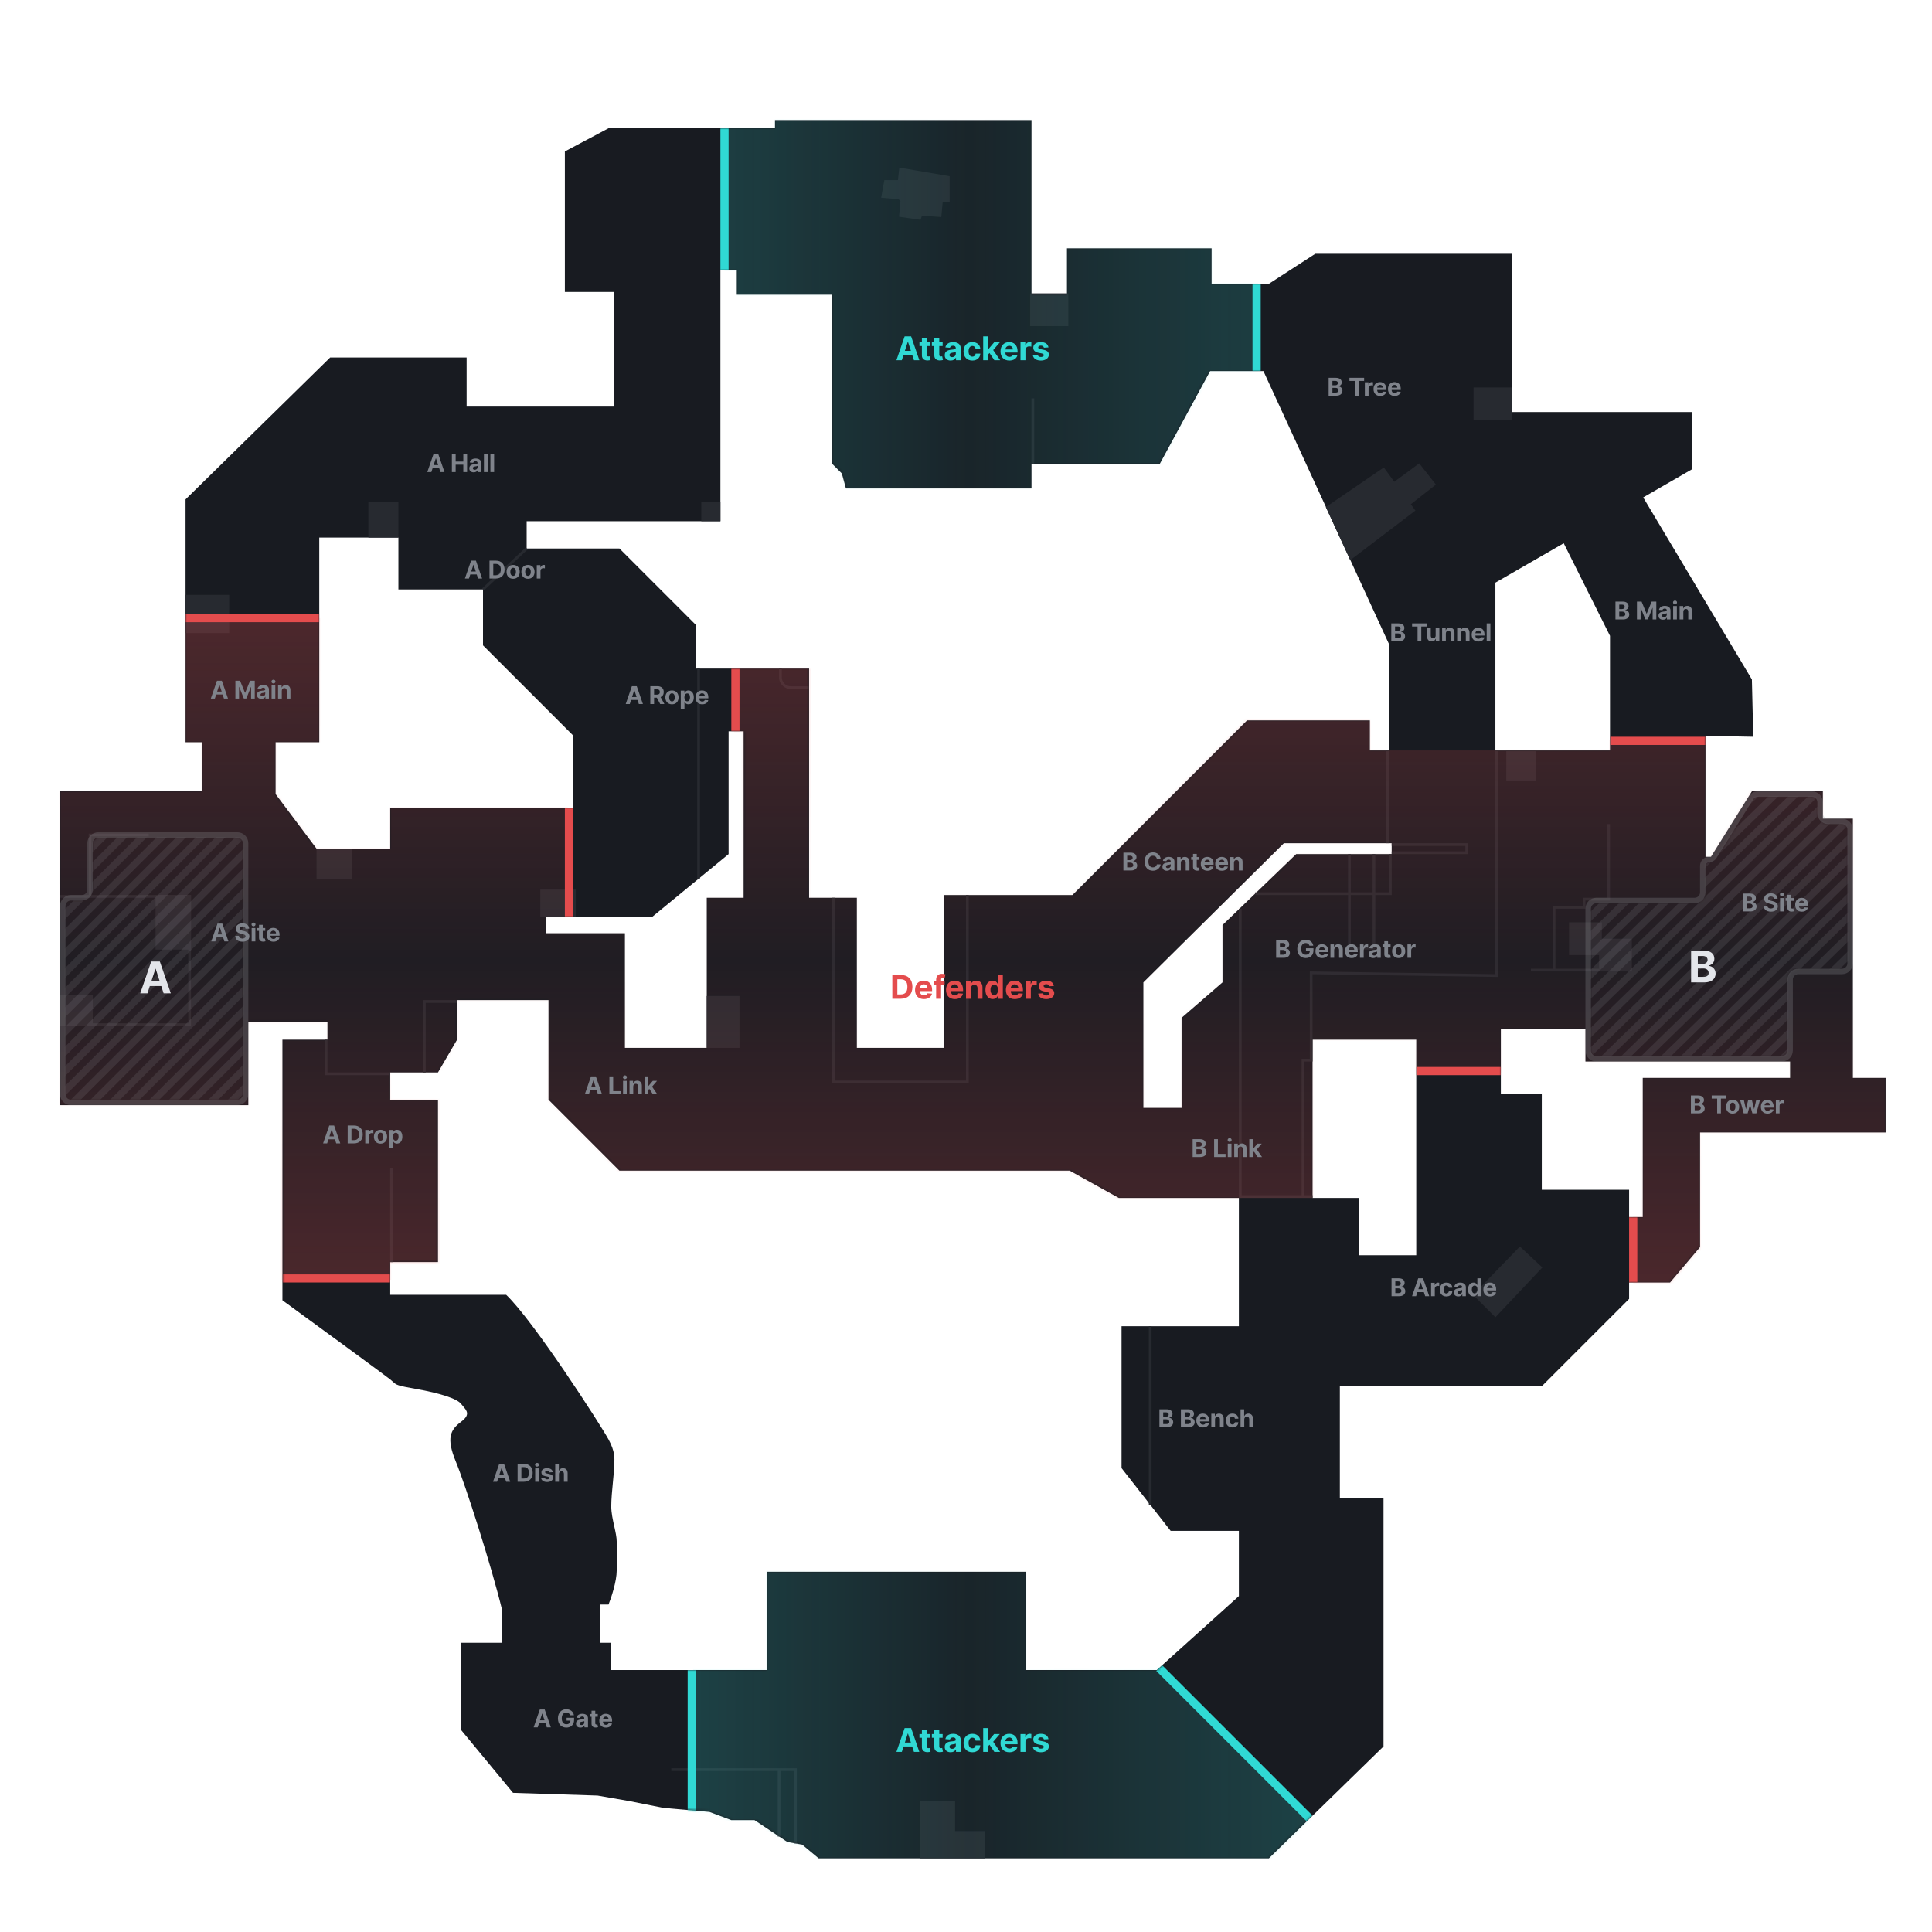 <svg width="708" height="708" viewBox="0 0 708 708" fill="none" xmlns="http://www.w3.org/2000/svg">
<path fill-rule="evenodd" clip-rule="evenodd" d="M378 44H284V47H270H264H248H223L207 55.5V107H225V149H171V131H121L68 183V272H74V290H22V311V366.5V405H91V374.5H120V381H103.5V476.5C115.833 485.5 141 503.9 143 505.5C143.448 505.858 143.768 506.153 144.039 506.403C145.284 507.548 145.523 507.769 152.5 509C161 510.5 167.5 512.5 169 514.5C169.233 514.81 169.489 515.108 169.742 515.402C171.119 517.001 172.38 518.465 169 521C165 524 163.5 527 167 535.5C170.5 544 180 573.5 184 590V602H169V634L188 657L219 658L230.5 660L243 662.5L260 664L268 667H276.5L288.5 675L294 676L300 681H465L507 640V549H491V508H496H498H519H534H565L597 476V470H602H603H612L623 457V415H656H679H691V395H679V389V388V300H668V290H642L627 314H625V269.667L642.5 270L642 249L602.168 182.281L620 172V151H554V93H482L465 104H444V91H391V108H378V102V44ZM117 272V197H146V216H177V236.5L210 269.5V296H143V311H116L101 291V272H117ZM220 588V602H224V612H281V576H376V612H423.912L454 584.901V561H429L411 538V486H454V446V439H435H433H410L392 429H227L201 403V391V384V366.5H167.5V381L160.5 393H143V403H160.5V462.5H143V474.5H185.5C195.5 484 220 522 223 527.5C225.426 531.948 225.236 534.434 225.075 536.545C225.037 537.044 225 537.522 225 538C225 539.068 224.818 540.956 224.609 543.12C224.328 546.023 224 549.422 224 552C224 554.391 224.565 556.924 225.094 559.297C225.561 561.39 226 563.36 226 565V575.5C226 579.5 224 585.5 223 588H220ZM259 384H229V342H205.5H201H200V336H239L267 313V268H272.5V329H259V384ZM296.5 329H314V384H346V328H393L457 264H502V275H509V236L463 136H443.457L425 170H378V179H315.5H310L308.5 173.5L305 170V169V108H301H284H270V99H264V102V107V191H231H225H193V201H227L255 229V245H296.5V329ZM470.49 309L419 360V384V389V406H433V373L448 360V339L475 313H510V309H502H501H470.49ZM481 439H498V460H519V447V436V381H511H502H481V437V439ZM550 377H581V389H656V395H623H602V415V446H597V436H565V401H550V377ZM590 275V269V266V233L573.038 199.077L548 213.514V275H590Z" fill="#181B21"/>
<path d="M509.5 313V327.5H460" stroke="#272A30"/>
<path d="M494.5 313V347.5H503.5V313" stroke="#272A30"/>
<path d="M510 309.5H537.5V312.5H510" stroke="#272A30"/>
<path d="M508.5 275V309" stroke="#272A30"/>
<path d="M548.5 275V357.5L480.5 356.5V388" stroke="#272A30"/>
<path d="M553.5 142.5H540.5V153.5H553.5V142.5Z" fill="#272A30" stroke="#272A30"/>
<path d="M507 172L486.5 186L495 204.5L518 187L507 172Z" fill="#272A30" stroke="#272A30"/>
<path d="M520 170.5L510.5 177.5L514 186.5L525.5 177.5L520 170.5Z" fill="#272A30" stroke="#272A30"/>
<path d="M562.5 275.5H552.5V285.5H562.5V275.5Z" fill="#272A30" stroke="#272A30"/>
<path d="M589.5 302V329.5H580.5V332.5H569.5V355.5H561H586" stroke="#272A30"/>
<path d="M586.5 338.5H575.5V349.5H586.5V355.5H597.5V344.5H586.5V338.5Z" fill="#272A30" stroke="#272A30"/>
<path d="M454.5 333V439" stroke="#272A30"/>
<path d="M564.5 464.5L557 457.5L540.5 474.5L548 482L564.5 464.5Z" fill="#272A30" stroke="#272A30"/>
<path d="M421.5 486V551.5" stroke="#272A30"/>
<path d="M481 388.5H477.5V438.5H481H454.5" stroke="#272A30"/>
<path d="M354.5 328V396.5H305.5V329" stroke="#272A30"/>
<path d="M360.5 671.5V680.5H337.5V660.5H349.5V671.5H360.5Z" fill="#272A30" stroke="#272A30"/>
<path d="M285.5 673C285.5 672.6 285.5 656.5 285.5 648.5H246H291.5V675.5" stroke="#272A30"/>
<path d="M143.491 462.525V428" stroke="#272A30"/>
<path d="M167.5 367H155.5V393" stroke="#272A30"/>
<path d="M119.5 381V393.5H143" stroke="#272A30"/>
<path d="M329.5 66.5L330 62L347.5 65V73.5H345L344.5 79L337.5 78.5L337 80L330 79L330.5 73.5L329.5 72.5L323.5 72L324.5 66.5H329.5Z" fill="#272A30" stroke="#272A30"/>
<path d="M378.5 170V146" stroke="#272A30"/>
<path d="M270.5 365.5H259.5V383.5H270.5V365.5Z" fill="#272A30" stroke="#272A30"/>
<path d="M263.5 184.5V190.5H257.5V184.5H263.5Z" fill="#272A30" stroke="#272A30"/>
<path d="M145.5 184.5V196.5H135.5V184.5H145.5Z" fill="#272A30" stroke="#272A30"/>
<path d="M83.5 218.5H68.5V231.5H83.5V218.5Z" fill="#272A30" stroke="#272A30"/>
<path d="M116.5 321.5V311.5H128.5V321.5H116.5Z" fill="#272A30" stroke="#272A30"/>
<path d="M198.5 326.5V335.5H210.5V326.5H198.5Z" fill="#272A30" stroke="#272A30"/>
<path d="M256 245V322" stroke="#272A30"/>
<path d="M193 201L177 216" stroke="#272A30"/>
<path d="M286 245C286 246.5 286 247.5 286 248.5C286 249.5 287 252 290 252C292.4 252 295.167 252 296.5 252" stroke="#272A30"/>
<path d="M22 375.5H69.5V328.5H22" stroke="#272A30"/>
<path d="M33 328.5V306H54.5" stroke="#272A30"/>
<path d="M57.5 347.5V328.5H69.5V347.5H57.5Z" fill="#272A30" stroke="#272A30"/>
<path d="M33.5 365H22.5V375H33.5V365Z" fill="#272A30" stroke="#272A30"/>
<path d="M391 108H378V119H391V108Z" fill="#272A30" stroke="#272A30"/>
<mask id="mask0_2_137" style="mask-type:alpha" maskUnits="userSpaceOnUse" x="22" y="44" width="669" height="637">
<path fill-rule="evenodd" clip-rule="evenodd" d="M378 44H284V47H270H264H248H223L207 55.5V107H225V149H171V131H121L68 183V272H74V290H22V311V366.5V405H91V374.5H120V381H103.5V476.5C115.833 485.5 141 503.9 143 505.5C143.448 505.858 143.768 506.153 144.039 506.403C145.284 507.548 145.523 507.769 152.5 509C161 510.5 167.5 512.5 169 514.5C169.233 514.81 169.489 515.108 169.742 515.402C171.119 517.001 172.38 518.465 169 521C165 524 163.5 527 167 535.5C170.5 544 180 573.5 184 590V602H169V634L188 657L219 658L230.5 660L243 662.5L260 664L268 667H276.5L288.5 675L294 676L300 681H465L507 640V549H491V508H496H498H519H534H565L597 476V470H602H603H612L623 457V415H656H679H691V395H679V389V388V300H668V290H642L627 314H625V269.667L642.5 270L642 249L602.168 182.281L620 172V151H554V93H482L465 104H444V91H391V108H378V102V44ZM117 272V197H146V216H177V236.5L210 269.5V296H143V311H116L101 291V272H117ZM220 588V602H224V612H281V576H376V612H423.912L454 584.901V561H429L411 538V486H454V446V439H435H433H410L392 429H227L201 403V391V384V366.5H167.5V381L160.5 393H143V403H160.5V462.5H143V474.5H185.5C195.5 484 220 522 223 527.5C225.426 531.948 225.236 534.434 225.075 536.545C225.037 537.044 225 537.522 225 538C225 539.068 224.818 540.956 224.609 543.12C224.328 546.023 224 549.422 224 552C224 554.391 224.565 556.924 225.094 559.297C225.561 561.39 226 563.36 226 565V575.5C226 579.5 224 585.5 223 588H220ZM259 384H229V342H205.5H201H200V336H239L267 313V268H272.5V329H259V384ZM296.5 329H314V384H346V328H393L457 264H502V275H509V236L463 136H443.457L425 170H378V179H315.5H310L308.5 173.5L305 170V169V108H301H284H270V99H264V102V107V191H231H225H193V201H227L255 229V245H296.5V329ZM470.49 309L419 360V384V389V406H433V373L448 360V339L475 313H510V309H502H501H470.49ZM481 439H498V460H519V447V436V381H511H502H481V437V439ZM550 377H581V389H656V395H623H602V415V446H597V436H565V401H550V377ZM590 275V269V266V233L573.038 199.077L548 213.514V275H590Z" fill="#181B21"/>
</mask>
<g mask="url(#mask0_2_137)">
<path d="M254 605.5V670L288.5 700.5L466 696L484 670L422 608L376.5 551.5H276L254 605.5Z" fill="url(#paint0_linear_2_137)" fill-opacity="0.2"/>
<path d="M265.5 103.5V44L287 28.5L379 25L461 97V139L455 181L383.5 195H298L265.5 103.5Z" fill="url(#paint1_linear_2_137)" fill-opacity="0.2"/>
<path d="M255 612H252V664H255V612Z" fill="#30D9D4"/>
<path d="M480.934 665.287L425.836 610.189L423.715 612.31L478.813 667.408L480.934 665.287Z" fill="#30D9D4"/>
<path d="M462 104H459V136H462V104Z" fill="#30D9D4"/>
<path d="M267 47H264V99H267V47Z" fill="#30D9D4"/>
<path d="M152 469H100L60 448L-6 416.5L9.5 300L65 226.5H118L208 293V339L245 338L270.5 318.5L269 271.5V241.5L275.5 226L503.5 258.5L508 275H548L588 271L628 272.5L690 276.5C695.833 302.833 707.5 356.4 707.5 360C707.5 363.6 702.5 435.5 700 471L598.5 476V443.5L599.5 427L588 401.5L554 393H517.5L481 439H454L446.5 449.5L152 469Z" fill="url(#paint2_linear_2_137)" fill-opacity="0.26"/>
<path d="M117 225H68V228H117V225Z" fill="#E44C4D"/>
<path d="M210 296H207V336H210V296Z" fill="#E44C4D"/>
<path d="M271 245H268V268H271V245Z" fill="#E44C4D"/>
<path d="M143 467.02H103.542V469.979H143V467.02Z" fill="#E44C4D"/>
<path d="M600 446H597V470H600V446Z" fill="#E44C4D"/>
<path d="M550 391H519V394H550V391Z" fill="#E44C4D"/>
<path d="M625 270H590V273H625V270Z" fill="#E44C4D"/>
</g>
<path d="M23 400.999V332C23 330.343 24.343 329 26 329H30C31.657 329 33 327.657 33 326V309C33 307.343 34.343 306 36 306H87C88.657 306 90 307.343 90 309V400.981C90 402.638 88.657 403.981 87.001 403.981L26.001 403.999C24.344 404 23 402.656 23 400.999Z" stroke="#999CA2" stroke-opacity="0.25" stroke-width="2"/>
<mask id="mask1_2_137" style="mask-type:alpha" maskUnits="userSpaceOnUse" x="24" y="307" width="65" height="96">
<path d="M24 400.999V332C24 330.895 24.895 330 26 330H30C32.209 330 34 328.209 34 326V309C34 307.895 34.895 307 36 307H87C88.105 307 89 307.895 89 309V400.981C89 402.085 88.105 402.981 87.001 402.981L26.001 402.999C24.896 403 24 402.104 24 400.999Z" fill="#C4C4C4"/>
</mask>
<g mask="url(#mask1_2_137)">
<path d="M142.549 344.069L53.884 432.666L55.684 434.465L144.349 345.868L142.549 344.069Z" fill="#999CA2" fill-opacity="0.15"/>
<path d="M138.949 340.472L50.284 429.069L52.084 430.868L140.75 342.271L138.949 340.472Z" fill="#999CA2" fill-opacity="0.15"/>
<path d="M135.348 336.873L46.683 425.47L48.483 427.269L137.149 338.672L135.348 336.873Z" fill="#999CA2" fill-opacity="0.15"/>
<path d="M131.748 333.276L43.083 421.873L44.883 423.672L133.548 335.075L131.748 333.276Z" fill="#999CA2" fill-opacity="0.15"/>
<path d="M128.147 329.678L39.482 418.275L41.282 420.074L129.948 331.477L128.147 329.678Z" fill="#999CA2" fill-opacity="0.15"/>
<path d="M124.547 326.08L35.881 414.677L37.682 416.476L126.347 327.879L124.547 326.08Z" fill="#999CA2" fill-opacity="0.15"/>
<path d="M120.946 322.482L32.281 411.079L34.081 412.878L122.746 324.281L120.946 322.482Z" fill="#999CA2" fill-opacity="0.15"/>
<path d="M117.345 318.884L28.68 407.481L30.48 409.28L119.146 320.683L117.345 318.884Z" fill="#999CA2" fill-opacity="0.15"/>
<path d="M113.745 315.287L25.08 403.884L26.88 405.683L115.545 317.086L113.745 315.287Z" fill="#999CA2" fill-opacity="0.15"/>
<path d="M110.144 311.689L21.479 400.286L23.279 402.085L111.945 313.488L110.144 311.689Z" fill="#999CA2" fill-opacity="0.15"/>
<path d="M106.543 308.091L17.878 396.688L19.678 398.487L108.344 309.89L106.543 308.091Z" fill="#999CA2" fill-opacity="0.15"/>
<path d="M102.943 304.493L14.278 393.09L16.078 394.889L104.743 306.292L102.943 304.493Z" fill="#999CA2" fill-opacity="0.15"/>
<path d="M99.342 300.895L10.677 389.492L12.477 391.291L101.142 302.694L99.342 300.895Z" fill="#999CA2" fill-opacity="0.15"/>
<path d="M95.742 297.297L7.076 385.894L8.876 387.693L97.542 299.096L95.742 297.297Z" fill="#999CA2" fill-opacity="0.15"/>
<path d="M92.141 293.7L3.476 382.297L5.276 384.096L93.942 295.499L92.141 293.7Z" fill="#999CA2" fill-opacity="0.15"/>
<path d="M88.54 290.101L-0.125 378.698L1.675 380.497L90.341 291.9L88.54 290.101Z" fill="#999CA2" fill-opacity="0.15"/>
<path d="M84.94 286.504L-3.725 375.101L-1.925 376.9L86.74 288.303L84.94 286.504Z" fill="#999CA2" fill-opacity="0.15"/>
<path d="M81.339 282.906L-7.326 371.503L-5.526 373.302L83.139 284.705L81.339 282.906Z" fill="#999CA2" fill-opacity="0.15"/>
<path d="M77.739 279.309L-10.926 367.906L-9.126 369.705L79.539 281.108L77.739 279.309Z" fill="#999CA2" fill-opacity="0.15"/>
<path d="M74.138 275.71L-14.527 364.307L-12.726 366.106L75.939 277.509L74.138 275.71Z" fill="#999CA2" fill-opacity="0.15"/>
<path d="M70.537 272.113L-18.128 360.71L-16.328 362.509L72.337 273.912L70.537 272.113Z" fill="#999CA2" fill-opacity="0.15"/>
</g>
<path d="M54.033 364H51.396L55.413 352.364H58.584L62.595 364H59.959L57.044 355.023H56.953L54.033 364ZM53.868 359.426H60.095V361.347H53.868V359.426Z" fill="#E3E5EA"/>
<path d="M582 384.999V333C582 331.343 583.343 330 585 330H621C622.657 330 624 328.657 624 327V317.252C624 316.008 625.008 315 626.252 315C627.028 315 627.75 314.6 628.161 313.942L641.619 292.41C642.167 291.533 643.128 291 644.163 291H664C665.657 291 667 292.343 667 294V298C667 299.657 668.343 301 670 301H675C676.657 301 678 302.343 678 304V353C678 354.657 676.657 356 675 356H659C657.343 356 656 357.343 656 359V384.981C656 386.638 654.657 387.981 653.001 387.981L585.001 387.999C583.344 388 582 386.656 582 384.999Z" stroke="#999CA2" stroke-opacity="0.25" stroke-width="2"/>
<mask id="mask2_2_137" style="mask-type:alpha" maskUnits="userSpaceOnUse" x="583" y="292" width="94" height="95">
<path d="M583 384.999V333C583 331.895 583.895 331 585 331H621C623.209 331 625 329.209 625 327V317.423C625 316.637 625.637 316 626.423 316C627.404 316 628.316 315.495 628.836 314.663L642.412 292.94C642.778 292.355 643.419 292 644.108 292H664C665.105 292 666 292.895 666 294V298C666 300.209 667.791 302 670 302H675C676.105 302 677 302.895 677 304V353C677 354.105 676.105 355 675 355H659C656.791 355 655 356.791 655 359V384.981C655 386.085 654.105 386.981 653.001 386.981L585.001 386.999C583.896 387 583 386.104 583 384.999Z" fill="#C4C4C4"/>
</mask>
<g mask="url(#mask2_2_137)">
<path d="M721.184 319.865L603.257 434.957L605.028 436.782L722.955 321.69L721.184 319.865Z" fill="#999CA2" fill-opacity="0.15"/>
<path d="M717.697 316.252L599.72 431.303L601.49 433.129L719.467 318.078L717.697 316.252Z" fill="#999CA2" fill-opacity="0.15"/>
<path d="M714.161 312.602L596.18 427.65L597.95 429.476L715.931 314.429L714.161 312.602Z" fill="#999CA2" fill-opacity="0.15"/>
<path d="M710.621 308.95L592.64 423.998L594.41 425.824L712.391 310.777L710.621 308.95Z" fill="#999CA2" fill-opacity="0.15"/>
<path d="M707.087 305.3L589.101 420.344L590.871 422.17L708.857 307.127L707.087 305.3Z" fill="#999CA2" fill-opacity="0.15"/>
<path d="M703.547 301.647L585.561 416.691L587.331 418.517L705.317 303.474L703.547 301.647Z" fill="#999CA2" fill-opacity="0.15"/>
<path d="M700.007 297.994L582.021 413.038L583.791 414.864L701.777 299.821L700.007 297.994Z" fill="#999CA2" fill-opacity="0.15"/>
<path d="M696.467 294.342L578.481 409.386L580.251 411.212L698.237 296.169L696.467 294.342Z" fill="#999CA2" fill-opacity="0.15"/>
<path d="M692.928 290.69L574.942 405.734L576.712 407.56L694.698 292.517L692.928 290.69Z" fill="#999CA2" fill-opacity="0.15"/>
<path d="M689.388 287.037L571.402 402.081L573.172 403.907L691.158 288.864L689.388 287.037Z" fill="#999CA2" fill-opacity="0.15"/>
<path d="M685.848 283.383L567.862 398.427L569.632 400.253L687.618 285.21L685.848 283.383Z" fill="#999CA2" fill-opacity="0.15"/>
<path d="M682.309 279.731L564.323 394.775L566.093 396.601L684.079 281.558L682.309 279.731Z" fill="#999CA2" fill-opacity="0.15"/>
<path d="M678.769 276.078L560.783 391.122L562.553 392.948L680.539 277.905L678.769 276.078Z" fill="#999CA2" fill-opacity="0.15"/>
<path d="M675.229 272.425L557.243 387.469L559.013 389.295L676.999 274.252L675.229 272.425Z" fill="#999CA2" fill-opacity="0.15"/>
<path d="M671.69 268.773L553.704 383.816L555.474 385.642L673.46 270.599L671.69 268.773Z" fill="#999CA2" fill-opacity="0.15"/>
<path d="M668.15 265.119L550.164 380.163L551.934 381.989L669.92 266.946L668.15 265.119Z" fill="#999CA2" fill-opacity="0.15"/>
<path d="M664.612 261.466L546.625 376.51L548.395 378.336L666.381 263.293L664.612 261.466Z" fill="#999CA2" fill-opacity="0.15"/>
<path d="M661.071 257.814L543.084 372.858L544.854 374.684L662.84 259.641L661.071 257.814Z" fill="#999CA2" fill-opacity="0.15"/>
<path d="M657.531 254.161L539.545 369.205L541.315 371.031L659.301 255.988L657.531 254.161Z" fill="#999CA2" fill-opacity="0.15"/>
<path d="M653.992 250.508L536.006 365.552L537.776 367.378L655.762 252.335L653.992 250.508Z" fill="#999CA2" fill-opacity="0.15"/>
<path d="M650.45 246.856L532.464 361.9L534.234 363.726L652.22 248.683L650.45 246.856Z" fill="#999CA2" fill-opacity="0.15"/>
</g>
<path d="M619.722 360H624.694C627.308 360 628.7 358.636 628.7 356.784C628.7 355.063 627.467 354.023 626.143 353.96V353.847C627.353 353.574 628.245 352.716 628.245 351.347C628.245 349.602 626.95 348.364 624.381 348.364H619.722V360ZM622.183 357.989V354.898H624.245C625.427 354.898 626.16 355.58 626.16 356.54C626.16 357.415 625.563 357.989 624.188 357.989H622.183ZM622.183 353.233V350.352H624.052C625.143 350.352 625.762 350.915 625.762 351.756C625.762 352.676 625.012 353.233 624.006 353.233H622.183Z" fill="#E3E5EA"/>
<path d="M330.478 132L331.126 130.01H334.275L334.923 132H336.9L333.891 123.273H331.513L328.501 132H330.478ZM331.594 128.57L332.668 125.267H332.737L333.81 128.57H331.594ZM340.88 125.455H339.648V123.886H337.833V125.455H336.938V126.818H337.833V130.227C337.824 131.51 338.698 132.145 340.015 132.089C340.483 132.072 340.816 131.979 340.999 131.919L340.713 130.568C340.624 130.585 340.432 130.628 340.262 130.628C339.899 130.628 339.648 130.491 339.648 129.989V126.818H340.88V125.455ZM345.436 125.455H344.204V123.886H342.389V125.455H341.494V126.818H342.389V130.227C342.38 131.51 343.254 132.145 344.571 132.089C345.039 132.072 345.372 131.979 345.555 131.919L345.269 130.568C345.18 130.585 344.988 130.628 344.818 130.628C344.456 130.628 344.204 130.491 344.204 129.989V126.818H345.436V125.455ZM348.377 132.124C349.344 132.124 349.97 131.702 350.29 131.092H350.341V132H352.063V127.585C352.063 126.026 350.742 125.369 349.284 125.369C347.716 125.369 346.685 126.119 346.433 127.312L348.112 127.449C348.236 127.014 348.624 126.695 349.276 126.695C349.894 126.695 350.247 127.006 350.247 127.543V127.568C350.247 127.99 349.8 128.045 348.662 128.156C347.367 128.276 346.203 128.71 346.203 130.172C346.203 131.467 347.128 132.124 348.377 132.124ZM348.897 130.871C348.338 130.871 347.938 130.611 347.938 130.112C347.938 129.601 348.36 129.349 348.999 129.26C349.395 129.205 350.043 129.111 350.26 128.966V129.661C350.26 130.347 349.693 130.871 348.897 130.871ZM356.32 132.128C358.063 132.128 359.159 131.105 359.244 129.601H357.531C357.424 130.3 356.964 130.692 356.342 130.692C355.494 130.692 354.944 129.98 354.944 128.727C354.944 127.491 355.498 126.784 356.342 126.784C357.007 126.784 357.433 127.223 357.531 127.875H359.244C359.167 126.362 358.021 125.369 356.312 125.369C354.326 125.369 353.099 126.746 353.099 128.753C353.099 130.743 354.305 132.128 356.32 132.128ZM360.298 132H362.113V129.92L362.603 129.362L364.389 132H366.515L363.963 128.288L366.392 125.455H364.308L362.211 127.939H362.113V123.273H360.298V132ZM369.888 132.128C371.507 132.128 372.598 131.339 372.854 130.125L371.175 130.014C370.992 130.513 370.523 130.773 369.918 130.773C369.01 130.773 368.435 130.172 368.435 129.196V129.192H372.892V128.693C372.892 126.469 371.546 125.369 369.815 125.369C367.889 125.369 366.641 126.737 366.641 128.757C366.641 130.832 367.872 132.128 369.888 132.128ZM368.435 128.067C368.473 127.321 369.04 126.724 369.845 126.724C370.634 126.724 371.179 127.287 371.183 128.067H368.435ZM373.969 132H375.784V128.297C375.784 127.491 376.372 126.938 377.173 126.938C377.425 126.938 377.77 126.98 377.94 127.036V125.425C377.778 125.386 377.553 125.361 377.369 125.361C376.636 125.361 376.036 125.787 375.797 126.597H375.729V125.455H373.969V132ZM384.217 127.321C384.055 126.115 383.083 125.369 381.43 125.369C379.755 125.369 378.652 126.145 378.656 127.406C378.652 128.386 379.27 129.021 380.548 129.277L381.681 129.503C382.252 129.618 382.512 129.827 382.521 130.155C382.512 130.543 382.091 130.82 381.456 130.82C380.808 130.82 380.377 130.543 380.267 130.01L378.481 130.104C378.652 131.357 379.717 132.128 381.451 132.128C383.147 132.128 384.362 131.263 384.366 129.972C384.362 129.026 383.744 128.459 382.474 128.199L381.289 127.96C380.68 127.828 380.454 127.619 380.458 127.304C380.454 126.912 380.897 126.656 381.46 126.656C382.091 126.656 382.466 127.001 382.555 127.423L384.217 127.321Z" fill="#30D9D4"/>
<path d="M330.478 642L331.126 640.01H334.275L334.923 642H336.9L333.891 633.273H331.513L328.501 642H330.478ZM331.594 638.57L332.668 635.267H332.737L333.81 638.57H331.594ZM340.88 635.455H339.648V633.886H337.833V635.455H336.938V636.818H337.833V640.227C337.824 641.51 338.698 642.145 340.015 642.089C340.483 642.072 340.816 641.979 340.999 641.919L340.713 640.568C340.624 640.585 340.432 640.628 340.262 640.628C339.899 640.628 339.648 640.491 339.648 639.989V636.818H340.88V635.455ZM345.436 635.455H344.204V633.886H342.389V635.455H341.494V636.818H342.389V640.227C342.38 641.51 343.254 642.145 344.571 642.089C345.039 642.072 345.372 641.979 345.555 641.919L345.269 640.568C345.18 640.585 344.988 640.628 344.818 640.628C344.456 640.628 344.204 640.491 344.204 639.989V636.818H345.436V635.455ZM348.377 642.124C349.344 642.124 349.97 641.702 350.29 641.092H350.341V642H352.063V637.585C352.063 636.026 350.742 635.369 349.284 635.369C347.716 635.369 346.685 636.119 346.433 637.312L348.112 637.449C348.236 637.014 348.624 636.695 349.276 636.695C349.894 636.695 350.247 637.006 350.247 637.543V637.568C350.247 637.99 349.8 638.045 348.662 638.156C347.367 638.276 346.203 638.71 346.203 640.172C346.203 641.467 347.128 642.124 348.377 642.124ZM348.897 640.871C348.338 640.871 347.938 640.611 347.938 640.112C347.938 639.601 348.36 639.349 348.999 639.26C349.395 639.205 350.043 639.111 350.26 638.966V639.661C350.26 640.347 349.693 640.871 348.897 640.871ZM356.32 642.128C358.063 642.128 359.159 641.105 359.244 639.601H357.531C357.424 640.3 356.964 640.692 356.342 640.692C355.494 640.692 354.944 639.98 354.944 638.727C354.944 637.491 355.498 636.784 356.342 636.784C357.007 636.784 357.433 637.223 357.531 637.875H359.244C359.167 636.362 358.021 635.369 356.312 635.369C354.326 635.369 353.099 636.746 353.099 638.753C353.099 640.743 354.305 642.128 356.32 642.128ZM360.298 642H362.113V639.92L362.603 639.362L364.389 642H366.515L363.963 638.288L366.392 635.455H364.308L362.211 637.939H362.113V633.273H360.298V642ZM369.888 642.128C371.507 642.128 372.598 641.339 372.854 640.125L371.175 640.014C370.992 640.513 370.523 640.773 369.918 640.773C369.01 640.773 368.435 640.172 368.435 639.196V639.192H372.892V638.693C372.892 636.469 371.546 635.369 369.815 635.369C367.889 635.369 366.641 636.737 366.641 638.757C366.641 640.832 367.872 642.128 369.888 642.128ZM368.435 638.067C368.473 637.321 369.04 636.724 369.845 636.724C370.634 636.724 371.179 637.287 371.183 638.067H368.435ZM373.969 642H375.784V638.297C375.784 637.491 376.372 636.938 377.173 636.938C377.425 636.938 377.77 636.98 377.94 637.036V635.425C377.778 635.386 377.553 635.361 377.369 635.361C376.636 635.361 376.036 635.787 375.797 636.597H375.729V635.455H373.969V642ZM384.217 637.321C384.055 636.115 383.083 635.369 381.43 635.369C379.755 635.369 378.652 636.145 378.656 637.406C378.652 638.386 379.27 639.021 380.548 639.277L381.681 639.503C382.252 639.618 382.512 639.827 382.521 640.155C382.512 640.543 382.091 640.82 381.456 640.82C380.808 640.82 380.377 640.543 380.267 640.01L378.481 640.104C378.652 641.357 379.717 642.128 381.451 642.128C383.147 642.128 384.362 641.263 384.366 639.972C384.362 639.026 383.744 638.459 382.474 638.199L381.289 637.96C380.68 637.828 380.454 637.619 380.458 637.304C380.454 636.912 380.897 636.656 381.46 636.656C382.091 636.656 382.466 637.001 382.555 637.423L384.217 637.321Z" fill="#30D9D4"/>
<path d="M330.093 366C332.752 366 334.363 364.355 334.363 361.628C334.363 358.909 332.752 357.273 330.118 357.273H326.999V366H330.093ZM328.844 364.419V358.854H330.02C331.657 358.854 332.522 359.689 332.522 361.628C332.522 363.575 331.657 364.419 330.016 364.419H328.844ZM338.57 366.128C340.19 366.128 341.281 365.339 341.536 364.125L339.857 364.014C339.674 364.513 339.205 364.773 338.6 364.773C337.693 364.773 337.117 364.172 337.117 363.196V363.192H341.575V362.693C341.575 360.469 340.228 359.369 338.498 359.369C336.572 359.369 335.323 360.737 335.323 362.757C335.323 364.832 336.555 366.128 338.57 366.128ZM337.117 362.067C337.156 361.321 337.722 360.724 338.528 360.724C339.316 360.724 339.862 361.287 339.866 362.067H337.117ZM346.171 359.455H344.872V359.016C344.872 358.572 345.051 358.312 345.583 358.312C345.801 358.312 346.022 358.359 346.167 358.406L346.487 357.043C346.261 356.974 345.762 356.864 345.204 356.864C343.972 356.864 343.056 357.558 343.056 358.982V359.455H342.131V360.818H343.056V366H344.872V360.818H346.171V359.455ZM349.921 366.128C351.54 366.128 352.631 365.339 352.887 364.125L351.208 364.014C351.025 364.513 350.556 364.773 349.951 364.773C349.043 364.773 348.468 364.172 348.468 363.196V363.192H352.925V362.693C352.925 360.469 351.579 359.369 349.848 359.369C347.922 359.369 346.674 360.737 346.674 362.757C346.674 364.832 347.905 366.128 349.921 366.128ZM348.468 362.067C348.506 361.321 349.073 360.724 349.878 360.724C350.667 360.724 351.212 361.287 351.216 362.067H348.468ZM355.817 362.216C355.821 361.372 356.324 360.878 357.057 360.878C357.786 360.878 358.225 361.355 358.221 362.156V366H360.036V361.832C360.036 360.307 359.141 359.369 357.777 359.369C356.806 359.369 356.103 359.847 355.809 360.609H355.732V359.455H354.002V366H355.817V362.216ZM363.771 366.107C364.827 366.107 365.377 365.497 365.629 364.952H365.705V366H367.495V357.273H365.684V360.554H365.629C365.386 360.021 364.861 359.369 363.766 359.369C362.33 359.369 361.116 360.486 361.116 362.736C361.116 364.926 362.279 366.107 363.771 366.107ZM364.346 364.662C363.455 364.662 362.969 363.869 362.969 362.727C362.969 361.594 363.447 360.814 364.346 360.814C365.228 360.814 365.722 361.56 365.722 362.727C365.722 363.895 365.219 364.662 364.346 364.662ZM371.862 366.128C373.482 366.128 374.573 365.339 374.828 364.125L373.149 364.014C372.966 364.513 372.497 364.773 371.892 364.773C370.985 364.773 370.409 364.172 370.409 363.196V363.192H374.867V362.693C374.867 360.469 373.52 359.369 371.79 359.369C369.864 359.369 368.615 360.737 368.615 362.757C368.615 364.832 369.847 366.128 371.862 366.128ZM370.409 362.067C370.448 361.321 371.014 360.724 371.82 360.724C372.608 360.724 373.154 361.287 373.158 362.067H370.409ZM375.943 366H377.759V362.297C377.759 361.491 378.347 360.938 379.148 360.938C379.399 360.938 379.745 360.98 379.915 361.036V359.425C379.753 359.386 379.527 359.361 379.344 359.361C378.611 359.361 378.01 359.787 377.772 360.597H377.703V359.455H375.943V366ZM386.192 361.321C386.03 360.115 385.058 359.369 383.405 359.369C381.73 359.369 380.626 360.145 380.631 361.406C380.626 362.386 381.244 363.021 382.523 363.277L383.656 363.503C384.227 363.618 384.487 363.827 384.496 364.155C384.487 364.543 384.065 364.82 383.43 364.82C382.782 364.82 382.352 364.543 382.241 364.01L380.456 364.104C380.626 365.357 381.692 366.128 383.426 366.128C385.122 366.128 386.336 365.263 386.341 363.972C386.336 363.026 385.719 362.459 384.449 362.199L383.264 361.96C382.655 361.828 382.429 361.619 382.433 361.304C382.429 360.912 382.872 360.656 383.434 360.656C384.065 360.656 384.44 361.001 384.53 361.423L386.192 361.321Z" fill="#E44C4D"/>
<path d="M486.898 145H489.694C491.165 145 491.948 144.233 491.948 143.191C491.948 142.223 491.254 141.638 490.509 141.603V141.539C491.19 141.385 491.692 140.903 491.692 140.132C491.692 139.151 490.963 138.455 489.519 138.455H486.898V145ZM488.282 143.869V142.13H489.442C490.107 142.13 490.519 142.513 490.519 143.054C490.519 143.546 490.183 143.869 489.41 143.869H488.282ZM488.282 141.194V139.573H489.333C489.947 139.573 490.295 139.89 490.295 140.363C490.295 140.88 489.873 141.194 489.308 141.194H488.282ZM494.52 139.596H496.524V145H497.892V139.596H499.895V138.455H494.52V139.596ZM500.164 145H501.526V142.223C501.526 141.619 501.967 141.203 502.568 141.203C502.756 141.203 503.015 141.235 503.143 141.277V140.069C503.022 140.04 502.852 140.021 502.715 140.021C502.165 140.021 501.715 140.34 501.536 140.947H501.484V140.091H500.164V145ZM505.775 145.096C506.989 145.096 507.807 144.505 507.999 143.594L506.74 143.511C506.603 143.885 506.251 144.08 505.797 144.08C505.116 144.08 504.685 143.629 504.685 142.897V142.894H508.028V142.52C508.028 140.852 507.018 140.027 505.72 140.027C504.276 140.027 503.339 141.053 503.339 142.568C503.339 144.124 504.263 145.096 505.775 145.096ZM504.685 142.05C504.714 141.491 505.139 141.043 505.743 141.043C506.334 141.043 506.743 141.465 506.746 142.05H504.685ZM511.073 145.096C512.287 145.096 513.105 144.505 513.297 143.594L512.038 143.511C511.9 143.885 511.549 144.08 511.095 144.08C510.414 144.08 509.983 143.629 509.983 142.897V142.894H513.326V142.52C513.326 140.852 512.316 140.027 511.018 140.027C509.574 140.027 508.637 141.053 508.637 142.568C508.637 144.124 509.561 145.096 511.073 145.096ZM509.983 142.05C510.012 141.491 510.437 141.043 511.041 141.043C511.632 141.043 512.041 141.465 512.044 142.05H509.983Z" fill="#7F838B"/>
<path d="M509.85 235H512.647C514.117 235 514.9 234.233 514.9 233.191C514.9 232.223 514.207 231.638 513.462 231.603V231.539C514.143 231.385 514.644 230.903 514.644 230.132C514.644 229.151 513.916 228.455 512.471 228.455H509.85V235ZM511.234 233.869V232.13H512.394C513.059 232.13 513.472 232.513 513.472 233.054C513.472 233.546 513.136 233.869 512.363 233.869H511.234ZM511.234 231.194V229.573H512.286C512.899 229.573 513.248 229.89 513.248 230.363C513.248 230.88 512.826 231.194 512.26 231.194H511.234ZM517.472 229.596H519.476V235H520.844V229.596H522.848V228.455H517.472V229.596ZM526.107 232.91C526.11 233.568 525.659 233.913 525.17 233.913C524.656 233.913 524.324 233.552 524.32 232.974V230.091H522.959V233.217C522.962 234.364 523.633 235.064 524.621 235.064C525.359 235.064 525.89 234.684 526.11 234.108H526.161V235H527.468V230.091H526.107V232.91ZM529.838 232.162C529.841 231.529 530.218 231.158 530.768 231.158C531.315 231.158 531.644 231.516 531.641 232.117V235H533.002V231.874C533.002 230.73 532.331 230.027 531.308 230.027C530.579 230.027 530.052 230.385 529.832 230.957H529.774V230.091H528.476V235H529.838V232.162ZM535.356 232.162C535.359 231.529 535.736 231.158 536.286 231.158C536.832 231.158 537.161 231.516 537.158 232.117V235H538.52V231.874C538.52 230.73 537.848 230.027 536.826 230.027C536.097 230.027 535.57 230.385 535.349 230.957H535.292V230.091H533.994V235H535.356V232.162ZM541.749 235.096C542.963 235.096 543.782 234.505 543.973 233.594L542.714 233.511C542.577 233.885 542.225 234.08 541.771 234.08C541.091 234.08 540.659 233.629 540.659 232.897V232.894H544.002V232.52C544.002 230.852 542.992 230.027 541.695 230.027C540.25 230.027 539.314 231.053 539.314 232.568C539.314 234.124 540.237 235.096 541.749 235.096ZM540.659 232.05C540.688 231.491 541.113 231.043 541.717 231.043C542.308 231.043 542.717 231.465 542.721 232.05H540.659ZM546.171 228.455H544.81V235H546.171V228.455Z" fill="#7F838B"/>
<path d="M592.001 227H594.798C596.268 227 597.051 226.233 597.051 225.191C597.051 224.223 596.358 223.638 595.613 223.603V223.539C596.294 223.385 596.795 222.903 596.795 222.132C596.795 221.151 596.067 220.455 594.622 220.455H592.001V227ZM593.385 225.869V224.13H594.545C595.21 224.13 595.622 224.513 595.622 225.054C595.622 225.546 595.287 225.869 594.513 225.869H593.385ZM593.385 223.194V221.573H594.437C595.05 221.573 595.399 221.89 595.399 222.363C595.399 222.88 594.977 223.194 594.411 223.194H593.385ZM599.873 220.455V227H601.215V222.724H601.269L602.963 226.968H603.877L605.571 222.74H605.625V227H606.968V220.455H605.261L603.459 224.852H603.382L601.579 220.455H599.873ZM609.401 227.093C610.127 227.093 610.597 226.776 610.836 226.319H610.875V227H612.166V223.689C612.166 222.519 611.175 222.027 610.082 222.027C608.906 222.027 608.132 222.589 607.944 223.484L609.203 223.587C609.296 223.261 609.587 223.021 610.076 223.021C610.539 223.021 610.804 223.254 610.804 223.657V223.676C610.804 223.993 610.469 224.034 609.615 224.117C608.644 224.207 607.771 224.533 607.771 225.629C607.771 226.6 608.465 227.093 609.401 227.093ZM609.791 226.153C609.372 226.153 609.072 225.958 609.072 225.584C609.072 225.201 609.388 225.012 609.868 224.945C610.165 224.903 610.651 224.833 610.814 224.724V225.245C610.814 225.76 610.389 226.153 609.791 226.153ZM613.141 227H614.503V222.091H613.141V227ZM613.825 221.458C614.231 221.458 614.563 221.148 614.563 220.768C614.563 220.391 614.231 220.081 613.825 220.081C613.422 220.081 613.09 220.391 613.09 220.768C613.09 221.148 613.422 221.458 613.825 221.458ZM616.874 224.162C616.877 223.529 617.254 223.158 617.804 223.158C618.35 223.158 618.679 223.516 618.676 224.117V227H620.038V223.874C620.038 222.73 619.367 222.027 618.344 222.027C617.615 222.027 617.088 222.385 616.867 222.957H616.81V222.091H615.512V227H616.874V224.162Z" fill="#7F838B"/>
<path d="M638.668 334H641.464C642.935 334 643.718 333.233 643.718 332.191C643.718 331.223 643.024 330.638 642.279 330.603V330.539C642.96 330.385 643.462 329.903 643.462 329.132C643.462 328.151 642.733 327.455 641.289 327.455H638.668V334ZM640.052 332.869V331.13H641.212C641.877 331.13 642.289 331.513 642.289 332.054C642.289 332.546 641.953 332.869 641.18 332.869H640.052ZM640.052 330.194V328.573H641.103C641.717 328.573 642.065 328.89 642.065 329.363C642.065 329.88 641.643 330.194 641.078 330.194H640.052ZM650.09 329.337H651.416C651.397 328.17 650.438 327.365 648.981 327.365C647.546 327.365 646.494 328.158 646.501 329.347C646.498 330.312 647.178 330.865 648.284 331.13L648.997 331.309C649.71 331.482 650.106 331.686 650.109 332.127C650.106 332.607 649.652 332.933 648.949 332.933C648.23 332.933 647.712 332.6 647.667 331.945H646.328C646.363 333.361 647.376 334.093 648.965 334.093C650.563 334.093 651.503 333.329 651.506 332.13C651.503 331.04 650.681 330.462 649.543 330.206L648.955 330.066C648.386 329.935 647.91 329.724 647.92 329.254C647.92 328.832 648.294 328.522 648.971 328.522C649.633 328.522 650.039 328.822 650.09 329.337ZM652.33 334H653.691V329.091H652.33V334ZM653.014 328.458C653.42 328.458 653.752 328.148 653.752 327.768C653.752 327.391 653.42 327.081 653.014 327.081C652.611 327.081 652.279 327.391 652.279 327.768C652.279 328.148 652.611 328.458 653.014 328.458ZM657.312 329.091H656.389V327.915H655.027V329.091H654.356V330.114H655.027V332.67C655.021 333.632 655.676 334.109 656.663 334.067C657.015 334.054 657.264 333.984 657.402 333.939L657.188 332.926C657.121 332.939 656.977 332.971 656.849 332.971C656.577 332.971 656.389 332.869 656.389 332.491V330.114H657.312V329.091ZM660.303 334.096C661.517 334.096 662.335 333.505 662.527 332.594L661.268 332.511C661.13 332.885 660.779 333.08 660.325 333.08C659.644 333.08 659.213 332.629 659.213 331.897V331.894H662.556V331.52C662.556 329.852 661.546 329.027 660.248 329.027C658.804 329.027 657.867 330.053 657.867 331.568C657.867 333.124 658.791 334.096 660.303 334.096ZM659.213 331.05C659.242 330.491 659.667 330.043 660.271 330.043C660.862 330.043 661.271 330.465 661.274 331.05H659.213Z" fill="#7F838B"/>
<path d="M619.65 408H622.447C623.917 408 624.7 407.233 624.7 406.191C624.7 405.223 624.006 404.638 623.262 404.603V404.539C623.943 404.385 624.444 403.903 624.444 403.132C624.444 402.151 623.716 401.455 622.271 401.455H619.65V408ZM621.034 406.869V405.13H622.194C622.859 405.13 623.271 405.513 623.271 406.054C623.271 406.546 622.936 406.869 622.162 406.869H621.034ZM621.034 404.194V402.573H622.086C622.699 402.573 623.048 402.89 623.048 403.363C623.048 403.88 622.626 404.194 622.06 404.194H621.034ZM627.272 402.596H629.276V408H630.644V402.596H632.648V401.455H627.272V402.596ZM634.933 408.096C636.422 408.096 637.349 407.076 637.349 405.565C637.349 404.043 636.422 403.027 634.933 403.027C633.443 403.027 632.517 404.043 632.517 405.565C632.517 407.076 633.443 408.096 634.933 408.096ZM634.939 407.041C634.252 407.041 633.9 406.412 633.9 405.555C633.9 404.699 634.252 404.066 634.939 404.066C635.614 404.066 635.965 404.699 635.965 405.555C635.965 406.412 635.614 407.041 634.939 407.041ZM638.999 408H640.437L641.281 404.913H641.341L642.185 408H643.626L644.959 403.091H643.585L642.837 406.37H642.795L641.99 403.091H640.638L639.846 406.389H639.801L639.04 403.091H637.663L638.999 408ZM647.719 408.096C648.933 408.096 649.751 407.505 649.943 406.594L648.684 406.511C648.546 406.885 648.195 407.08 647.741 407.08C647.06 407.08 646.629 406.629 646.629 405.897V405.894H649.972V405.52C649.972 403.852 648.962 403.027 647.664 403.027C646.22 403.027 645.283 404.053 645.283 405.568C645.283 407.124 646.207 408.096 647.719 408.096ZM646.629 405.05C646.658 404.491 647.083 404.043 647.687 404.043C648.278 404.043 648.687 404.465 648.69 405.05H646.629ZM650.779 408H652.141V405.223C652.141 404.619 652.582 404.203 653.183 404.203C653.371 404.203 653.63 404.235 653.758 404.277V403.069C653.637 403.04 653.467 403.021 653.33 403.021C652.78 403.021 652.329 403.34 652.15 403.947H652.099V403.091H650.779V408Z" fill="#7F838B"/>
<path d="M467.651 351H470.447C471.917 351 472.7 350.233 472.7 349.191C472.7 348.223 472.007 347.638 471.262 347.603V347.539C471.943 347.385 472.445 346.903 472.445 346.132C472.445 345.151 471.716 344.455 470.271 344.455H467.651V351ZM469.035 349.869V348.13H470.195C470.859 348.13 471.272 348.513 471.272 349.054C471.272 349.546 470.936 349.869 470.163 349.869H469.035ZM469.035 347.194V345.573H470.086C470.7 345.573 471.048 345.89 471.048 346.363C471.048 346.88 470.626 347.194 470.06 347.194H469.035ZM479.862 346.57H481.268C481.089 345.276 479.948 344.365 478.469 344.365C476.74 344.365 475.407 345.612 475.407 347.734C475.407 349.805 476.653 351.089 478.497 351.089C480.15 351.089 481.329 350.044 481.329 348.322V347.497H478.59V348.539H479.996C479.977 349.351 479.424 349.865 478.504 349.865C477.465 349.865 476.81 349.089 476.81 347.721C476.81 346.359 477.491 345.589 478.491 345.589C479.204 345.589 479.686 345.957 479.862 346.57ZM484.499 351.096C485.714 351.096 486.532 350.505 486.724 349.594L485.464 349.511C485.327 349.885 484.975 350.08 484.522 350.08C483.841 350.08 483.409 349.629 483.409 348.897V348.894H486.752V348.52C486.752 346.852 485.742 346.027 484.445 346.027C483 346.027 482.064 347.053 482.064 348.568C482.064 350.124 482.987 351.096 484.499 351.096ZM483.409 348.05C483.438 347.491 483.863 347.043 484.467 347.043C485.058 347.043 485.468 347.465 485.471 348.05H483.409ZM488.921 348.162C488.925 347.529 489.302 347.158 489.851 347.158C490.398 347.158 490.727 347.516 490.724 348.117V351H492.085V347.874C492.085 346.73 491.414 346.027 490.392 346.027C489.663 346.027 489.136 346.385 488.915 346.957H488.857V346.091H487.56V351H488.921V348.162ZM495.315 351.096C496.529 351.096 497.347 350.505 497.539 349.594L496.28 349.511C496.142 349.885 495.791 350.08 495.337 350.08C494.656 350.08 494.225 349.629 494.225 348.897V348.894H497.568V348.52C497.568 346.852 496.558 346.027 495.26 346.027C493.816 346.027 492.879 347.053 492.879 348.568C492.879 350.124 493.803 351.096 495.315 351.096ZM494.225 348.05C494.254 347.491 494.679 347.043 495.283 347.043C495.874 347.043 496.283 347.465 496.286 348.05H494.225ZM498.375 351H499.737V348.223C499.737 347.619 500.178 347.203 500.779 347.203C500.967 347.203 501.226 347.235 501.354 347.277V346.069C501.233 346.04 501.063 346.021 500.926 346.021C500.376 346.021 499.925 346.34 499.747 346.947H499.695V346.091H498.375V351ZM503.236 351.093C503.962 351.093 504.432 350.776 504.671 350.319H504.71V351H506.001V347.689C506.001 346.519 505.01 346.027 503.917 346.027C502.741 346.027 501.967 346.589 501.779 347.484L503.038 347.587C503.131 347.261 503.422 347.021 503.911 347.021C504.374 347.021 504.639 347.254 504.639 347.657V347.676C504.639 347.993 504.304 348.034 503.45 348.117C502.479 348.207 501.606 348.533 501.606 349.629C501.606 350.6 502.3 351.093 503.236 351.093ZM503.626 350.153C503.207 350.153 502.907 349.958 502.907 349.584C502.907 349.201 503.223 349.012 503.703 348.945C504 348.903 504.486 348.833 504.649 348.724V349.245C504.649 349.76 504.224 350.153 503.626 350.153ZM509.587 346.091H508.664V344.915H507.302V346.091H506.631V347.114H507.302V349.67C507.296 350.632 507.951 351.109 508.938 351.067C509.29 351.054 509.539 350.984 509.677 350.939L509.463 349.926C509.395 349.939 509.252 349.971 509.124 349.971C508.852 349.971 508.664 349.869 508.664 349.491V347.114H509.587V346.091ZM512.558 351.096C514.048 351.096 514.975 350.076 514.975 348.565C514.975 347.043 514.048 346.027 512.558 346.027C511.069 346.027 510.142 347.043 510.142 348.565C510.142 350.076 511.069 351.096 512.558 351.096ZM512.565 350.041C511.878 350.041 511.526 349.412 511.526 348.555C511.526 347.699 511.878 347.066 512.565 347.066C513.239 347.066 513.591 347.699 513.591 348.555C513.591 349.412 513.239 350.041 512.565 350.041ZM515.779 351H517.14V348.223C517.14 347.619 517.582 347.203 518.182 347.203C518.371 347.203 518.63 347.235 518.758 347.277V346.069C518.636 346.04 518.467 346.021 518.329 346.021C517.78 346.021 517.329 346.34 517.15 346.947H517.099V346.091H515.779V351Z" fill="#7F838B"/>
<path d="M411.682 319H414.478C415.949 319 416.732 318.233 416.732 317.191C416.732 316.223 416.038 315.638 415.293 315.603V315.539C415.974 315.385 416.476 314.903 416.476 314.132C416.476 313.151 415.747 312.455 414.303 312.455H411.682V319ZM413.066 317.869V316.13H414.226C414.891 316.13 415.303 316.513 415.303 317.054C415.303 317.546 414.967 317.869 414.194 317.869H413.066ZM413.066 315.194V313.573H414.117C414.731 313.573 415.079 313.89 415.079 314.363C415.079 314.88 414.657 315.194 414.092 315.194H413.066ZM425.328 314.746C425.146 313.234 424.002 312.365 422.487 312.365C420.758 312.365 419.438 313.586 419.438 315.727C419.438 317.862 420.736 319.089 422.487 319.089C424.165 319.089 425.178 317.974 425.328 316.769L423.929 316.763C423.797 317.463 423.248 317.865 422.509 317.865C421.516 317.865 420.841 317.127 420.841 315.727C420.841 314.366 421.506 313.589 422.519 313.589C423.277 313.589 423.823 314.027 423.929 314.746H425.328ZM427.614 319.093C428.34 319.093 428.809 318.776 429.049 318.319H429.087V319H430.379V315.689C430.379 314.519 429.388 314.027 428.295 314.027C427.119 314.027 426.345 314.589 426.157 315.484L427.416 315.587C427.509 315.261 427.799 315.021 428.288 315.021C428.752 315.021 429.017 315.254 429.017 315.657V315.676C429.017 315.993 428.681 316.034 427.828 316.117C426.857 316.207 425.984 316.533 425.984 317.629C425.984 318.6 426.678 319.093 427.614 319.093ZM428.004 318.153C427.585 318.153 427.285 317.958 427.285 317.584C427.285 317.201 427.601 317.012 428.081 316.945C428.378 316.903 428.864 316.833 429.027 316.724V317.245C429.027 317.76 428.602 318.153 428.004 318.153ZM432.715 316.162C432.719 315.529 433.096 315.158 433.645 315.158C434.192 315.158 434.521 315.516 434.518 316.117V319H435.879V315.874C435.879 314.73 435.208 314.027 434.186 314.027C433.457 314.027 432.93 314.385 432.709 314.957H432.651V314.091H431.354V319H432.715V316.162ZM439.483 314.091H438.559V312.915H437.197V314.091H436.526V315.114H437.197V317.67C437.191 318.632 437.846 319.109 438.834 319.067C439.185 319.054 439.435 318.984 439.572 318.939L439.358 317.926C439.291 317.939 439.147 317.971 439.019 317.971C438.748 317.971 438.559 317.869 438.559 317.491V315.114H439.483V314.091ZM442.473 319.096C443.688 319.096 444.506 318.505 444.697 317.594L443.438 317.511C443.301 317.885 442.949 318.08 442.495 318.08C441.815 318.08 441.383 317.629 441.383 316.897V316.894H444.726V316.52C444.726 314.852 443.716 314.027 442.419 314.027C440.974 314.027 440.038 315.053 440.038 316.568C440.038 318.124 440.961 319.096 442.473 319.096ZM441.383 316.05C441.412 315.491 441.837 315.043 442.441 315.043C443.032 315.043 443.441 315.465 443.445 316.05H441.383ZM447.771 319.096C448.985 319.096 449.804 318.505 449.995 317.594L448.736 317.511C448.599 317.885 448.247 318.08 447.793 318.08C447.113 318.08 446.681 317.629 446.681 316.897V316.894H450.024V316.52C450.024 314.852 449.014 314.027 447.717 314.027C446.272 314.027 445.336 315.053 445.336 316.568C445.336 318.124 446.259 319.096 447.771 319.096ZM446.681 316.05C446.71 315.491 447.135 315.043 447.739 315.043C448.33 315.043 448.739 315.465 448.743 316.05H446.681ZM452.193 316.162C452.196 315.529 452.573 315.158 453.123 315.158C453.67 315.158 453.999 315.516 453.996 316.117V319H455.357V315.874C455.357 314.73 454.686 314.027 453.663 314.027C452.935 314.027 452.407 314.385 452.187 314.957H452.129V314.091H450.832V319H452.193V316.162Z" fill="#7F838B"/>
<path d="M437.057 424H439.854C441.324 424 442.107 423.233 442.107 422.191C442.107 421.223 441.413 420.638 440.669 420.603V420.539C441.349 420.385 441.851 419.903 441.851 419.132C441.851 418.151 441.122 417.455 439.678 417.455H437.057V424ZM438.441 422.869V421.13H439.601C440.266 421.13 440.678 421.513 440.678 422.054C440.678 422.546 440.343 422.869 439.569 422.869H438.441ZM438.441 420.194V418.573H439.492C440.106 418.573 440.454 418.89 440.454 419.363C440.454 419.88 440.033 420.194 439.467 420.194H438.441ZM444.928 424H449.118V422.859H446.312V417.455H444.928V424ZM449.928 424H451.29V419.091H449.928V424ZM450.612 418.458C451.018 418.458 451.35 418.148 451.35 417.768C451.35 417.391 451.018 417.081 450.612 417.081C450.209 417.081 449.877 417.391 449.877 417.768C449.877 418.148 450.209 418.458 450.612 418.458ZM453.661 421.162C453.664 420.529 454.041 420.158 454.591 420.158C455.137 420.158 455.467 420.516 455.463 421.117V424H456.825V420.874C456.825 419.73 456.154 419.027 455.131 419.027C454.402 419.027 453.875 419.385 453.654 419.957H453.597V419.091H452.299V424H453.661V421.162ZM457.817 424H459.178V422.44L459.546 422.022L460.885 424H462.48L460.565 421.216L462.387 419.091H460.824L459.252 420.954H459.178V417.455H457.817V424Z" fill="#7F838B"/>
<path d="M509.941 475H512.737C514.207 475 514.99 474.233 514.99 473.191C514.99 472.223 514.297 471.638 513.552 471.603V471.539C514.233 471.385 514.735 470.903 514.735 470.132C514.735 469.151 514.006 468.455 512.562 468.455H509.941V475ZM511.325 473.869V472.13H512.485C513.15 472.13 513.562 472.513 513.562 473.054C513.562 473.546 513.226 473.869 512.453 473.869H511.325ZM511.325 471.194V469.573H512.376C512.99 469.573 513.338 469.89 513.338 470.363C513.338 470.88 512.916 471.194 512.351 471.194H511.325ZM518.94 475L519.426 473.507H521.788L522.274 475H523.757L521.5 468.455H519.717L517.457 475H518.94ZM519.778 472.427L520.583 469.95H520.634L521.439 472.427H519.778ZM524.438 475H525.799V472.223C525.799 471.619 526.24 471.203 526.841 471.203C527.03 471.203 527.289 471.235 527.417 471.277V470.069C527.295 470.04 527.126 470.021 526.988 470.021C526.439 470.021 525.988 470.34 525.809 470.947H525.758V470.091H524.438V475ZM530.029 475.096C531.336 475.096 532.158 474.329 532.221 473.201H530.937C530.857 473.725 530.512 474.019 530.045 474.019C529.409 474.019 528.997 473.485 528.997 472.545C528.997 471.619 529.412 471.088 530.045 471.088C530.544 471.088 530.863 471.417 530.937 471.906H532.221C532.164 470.772 531.304 470.027 530.023 470.027C528.533 470.027 527.613 471.059 527.613 472.565C527.613 474.057 528.517 475.096 530.029 475.096ZM534.412 475.093C535.138 475.093 535.607 474.776 535.847 474.319H535.885V475H537.177V471.689C537.177 470.519 536.186 470.027 535.093 470.027C533.917 470.027 533.143 470.589 532.955 471.484L534.214 471.587C534.307 471.261 534.597 471.021 535.086 471.021C535.55 471.021 535.815 471.254 535.815 471.657V471.676C535.815 471.993 535.479 472.034 534.626 472.117C533.655 472.207 532.782 472.533 532.782 473.629C532.782 474.6 533.476 475.093 534.412 475.093ZM534.802 474.153C534.383 474.153 534.083 473.958 534.083 473.584C534.083 473.201 534.399 473.012 534.879 472.945C535.176 472.903 535.662 472.833 535.825 472.724V473.245C535.825 473.76 535.4 474.153 534.802 474.153ZM539.961 475.08C540.753 475.08 541.166 474.623 541.354 474.214H541.412V475H542.754V468.455H541.396V470.915H541.354C541.172 470.516 540.779 470.027 539.958 470.027C538.881 470.027 537.97 470.864 537.97 472.552C537.97 474.195 538.842 475.08 539.961 475.08ZM540.392 473.996C539.724 473.996 539.36 473.402 539.36 472.545C539.36 471.695 539.718 471.11 540.392 471.11C541.054 471.11 541.425 471.67 541.425 472.545C541.425 473.421 541.047 473.996 540.392 473.996ZM546.03 475.096C547.244 475.096 548.062 474.505 548.254 473.594L546.995 473.511C546.858 473.885 546.506 474.08 546.052 474.08C545.371 474.08 544.94 473.629 544.94 472.897V472.894H548.283V472.52C548.283 470.852 547.273 470.027 545.975 470.027C544.531 470.027 543.594 471.053 543.594 472.568C543.594 474.124 544.518 475.096 546.03 475.096ZM544.94 472.05C544.969 471.491 545.394 471.043 545.998 471.043C546.589 471.043 546.998 471.465 547.001 472.05H544.94Z" fill="#7F838B"/>
<path d="M424.882 523H427.679C429.149 523 429.932 522.233 429.932 521.191C429.932 520.223 429.238 519.638 428.494 519.603V519.539C429.174 519.385 429.676 518.903 429.676 518.132C429.676 517.151 428.948 516.455 427.503 516.455H424.882V523ZM426.266 521.869V520.13H427.426C428.091 520.13 428.503 520.513 428.503 521.054C428.503 521.546 428.168 521.869 427.394 521.869H426.266ZM426.266 519.194V517.573H427.318C427.931 517.573 428.28 517.89 428.28 518.363C428.28 518.88 427.858 519.194 427.292 519.194H426.266ZM432.753 523H435.55C437.02 523 437.803 522.233 437.803 521.191C437.803 520.223 437.11 519.638 436.365 519.603V519.539C437.046 519.385 437.547 518.903 437.547 518.132C437.547 517.151 436.819 516.455 435.374 516.455H432.753V523ZM434.137 521.869V520.13H435.297C435.962 520.13 436.375 520.513 436.375 521.054C436.375 521.546 436.039 521.869 435.265 521.869H434.137ZM434.137 519.194V517.573H435.189C435.802 517.573 436.151 517.89 436.151 518.363C436.151 518.88 435.729 519.194 435.163 519.194H434.137ZM440.834 523.096C442.049 523.096 442.867 522.505 443.059 521.594L441.799 521.511C441.662 521.885 441.31 522.08 440.857 522.08C440.176 522.08 439.744 521.629 439.744 520.897V520.894H443.087V520.52C443.087 518.852 442.078 518.027 440.78 518.027C439.335 518.027 438.399 519.053 438.399 520.568C438.399 522.124 439.323 523.096 440.834 523.096ZM439.744 520.05C439.773 519.491 440.198 519.043 440.802 519.043C441.394 519.043 441.803 519.465 441.806 520.05H439.744ZM445.256 520.162C445.26 519.529 445.637 519.158 446.186 519.158C446.733 519.158 447.062 519.516 447.059 520.117V523H448.421V519.874C448.421 518.73 447.749 518.027 446.727 518.027C445.998 518.027 445.471 518.385 445.25 518.957H445.193V518.091H443.895V523H445.256V520.162ZM451.631 523.096C452.938 523.096 453.759 522.329 453.823 521.201H452.538C452.458 521.725 452.113 522.019 451.647 522.019C451.011 522.019 450.598 521.485 450.598 520.545C450.598 519.619 451.014 519.088 451.647 519.088C452.145 519.088 452.465 519.417 452.538 519.906H453.823C453.766 518.772 452.906 518.027 451.624 518.027C450.135 518.027 449.214 519.059 449.214 520.565C449.214 522.057 450.119 523.096 451.631 523.096ZM455.975 520.162C455.979 519.529 456.365 519.158 456.921 519.158C457.474 519.158 457.8 519.513 457.797 520.117V523H459.159V519.874C459.162 518.724 458.484 518.027 457.461 518.027C456.717 518.027 456.218 518.379 455.994 518.957H455.937V516.455H454.614V523H455.975V520.162Z" fill="#7F838B"/>
<path d="M197.046 633L197.532 631.507H199.894L200.38 633H201.862L199.606 626.455H197.823L195.563 633H197.046ZM197.883 630.427L198.689 627.95H198.74L199.545 630.427H197.883ZM208.912 628.57H210.318C210.139 627.276 208.998 626.365 207.518 626.365C205.789 626.365 204.456 627.612 204.456 629.734C204.456 631.805 205.703 633.089 207.547 633.089C209.199 633.089 210.378 632.044 210.378 630.322V629.497H207.639V630.539H209.046C209.027 631.351 208.474 631.865 207.553 631.865C206.514 631.865 205.859 631.089 205.859 629.721C205.859 628.359 206.54 627.589 207.54 627.589C208.253 627.589 208.736 627.957 208.912 628.57ZM212.711 633.093C213.437 633.093 213.907 632.776 214.146 632.319H214.185V633H215.476V629.689C215.476 628.519 214.485 628.027 213.392 628.027C212.216 628.027 211.442 628.589 211.254 629.484L212.513 629.587C212.606 629.261 212.897 629.021 213.386 629.021C213.849 629.021 214.114 629.254 214.114 629.657V629.676C214.114 629.993 213.779 630.034 212.925 630.117C211.954 630.207 211.081 630.533 211.081 631.629C211.081 632.6 211.775 633.093 212.711 633.093ZM213.101 632.153C212.683 632.153 212.382 631.958 212.382 631.584C212.382 631.201 212.698 631.012 213.178 630.945C213.475 630.903 213.961 630.833 214.124 630.724V631.245C214.124 631.76 213.699 632.153 213.101 632.153ZM219.062 628.091H218.139V626.915H216.777V628.091H216.106V629.114H216.777V631.67C216.771 632.632 217.426 633.109 218.413 633.067C218.765 633.054 219.014 632.984 219.152 632.939L218.938 631.926C218.871 631.939 218.727 631.971 218.599 631.971C218.327 631.971 218.139 631.869 218.139 631.491V629.114H219.062V628.091ZM222.053 633.096C223.267 633.096 224.085 632.505 224.277 631.594L223.018 631.511C222.88 631.885 222.529 632.08 222.075 632.08C221.394 632.08 220.963 631.629 220.963 630.897V630.894H224.306V630.52C224.306 628.852 223.296 628.027 221.998 628.027C220.554 628.027 219.617 629.053 219.617 630.568C219.617 632.124 220.541 633.096 222.053 633.096ZM220.963 630.05C220.992 629.491 221.417 629.043 222.021 629.043C222.612 629.043 223.021 629.465 223.024 630.05H220.963Z" fill="#7F838B"/>
<path d="M182.157 543L182.643 541.507H185.005L185.49 543H186.973L184.717 536.455H182.934L180.674 543H182.157ZM182.994 540.427L183.8 537.95H183.851L184.656 540.427H182.994ZM192.002 543C193.997 543 195.205 541.766 195.205 539.721C195.205 537.682 193.997 536.455 192.022 536.455H189.682V543H192.002ZM191.066 541.814V537.64H191.948C193.175 537.64 193.824 538.267 193.824 539.721C193.824 541.181 193.175 541.814 191.945 541.814H191.066ZM196.123 543H197.485V538.091H196.123V543ZM196.807 537.458C197.213 537.458 197.546 537.148 197.546 536.768C197.546 536.391 197.213 536.081 196.807 536.081C196.405 536.081 196.072 536.391 196.072 536.768C196.072 537.148 196.405 537.458 196.807 537.458ZM202.579 539.491C202.458 538.586 201.729 538.027 200.489 538.027C199.233 538.027 198.405 538.609 198.408 539.555C198.405 540.29 198.869 540.766 199.827 540.958L200.677 541.127C201.106 541.213 201.301 541.37 201.307 541.616C201.301 541.907 200.984 542.115 200.508 542.115C200.022 542.115 199.699 541.907 199.616 541.507L198.277 541.578C198.405 542.517 199.204 543.096 200.505 543.096C201.777 543.096 202.688 542.447 202.691 541.479C202.688 540.769 202.224 540.344 201.272 540.149L200.383 539.97C199.926 539.871 199.757 539.714 199.76 539.478C199.757 539.184 200.089 538.992 200.511 538.992C200.984 538.992 201.266 539.251 201.333 539.567L202.579 539.491ZM204.829 540.162C204.832 539.529 205.219 539.158 205.775 539.158C206.328 539.158 206.654 539.513 206.651 540.117V543H208.012V539.874C208.015 538.724 207.338 538.027 206.315 538.027C205.57 538.027 205.072 538.379 204.848 538.957H204.79V536.455H203.467V543H204.829V540.162Z" fill="#7F838B"/>
<path d="M119.883 419L120.369 417.507H122.731L123.217 419H124.7L122.443 412.455H120.66L118.401 419H119.883ZM120.721 416.427L121.526 413.95H121.577L122.383 416.427H120.721ZM129.729 419C131.723 419 132.931 417.766 132.931 415.721C132.931 413.682 131.723 412.455 129.748 412.455H127.409V419H129.729ZM128.793 417.814V413.64H129.675C130.902 413.64 131.551 414.267 131.551 415.721C131.551 417.181 130.902 417.814 129.671 417.814H128.793ZM133.85 419H135.211V416.223C135.211 415.619 135.653 415.203 136.253 415.203C136.442 415.203 136.701 415.235 136.829 415.277V414.069C136.707 414.04 136.538 414.021 136.4 414.021C135.851 414.021 135.4 414.34 135.221 414.947H135.17V414.091H133.85V419ZM139.441 419.096C140.93 419.096 141.857 418.076 141.857 416.565C141.857 415.043 140.93 414.027 139.441 414.027C137.952 414.027 137.025 415.043 137.025 416.565C137.025 418.076 137.952 419.096 139.441 419.096ZM139.448 418.041C138.76 418.041 138.409 417.412 138.409 416.555C138.409 415.699 138.76 415.066 139.448 415.066C140.122 415.066 140.473 415.699 140.473 416.555C140.473 417.412 140.122 418.041 139.448 418.041ZM142.662 420.841H144.023V418.214H144.065C144.253 418.623 144.666 419.08 145.458 419.08C146.577 419.08 147.449 418.195 147.449 416.552C147.449 414.864 146.538 414.027 145.461 414.027C144.64 414.027 144.247 414.516 144.065 414.915H144.004V414.091H142.662V420.841ZM143.994 416.545C143.994 415.67 144.365 415.11 145.027 415.11C145.701 415.11 146.059 415.695 146.059 416.545C146.059 417.402 145.695 417.996 145.027 417.996C144.371 417.996 143.994 417.421 143.994 416.545Z" fill="#7F838B"/>
<path d="M215.794 401L216.28 399.507H218.642L219.128 401H220.611L218.354 394.455H216.571L214.311 401H215.794ZM216.631 398.427L217.437 395.95H217.488L218.293 398.427H216.631ZM223.319 401H227.509V399.859H224.703V394.455H223.319V401ZM228.319 401H229.681V396.091H228.319V401ZM229.003 395.458C229.409 395.458 229.741 395.148 229.741 394.768C229.741 394.391 229.409 394.081 229.003 394.081C228.6 394.081 228.268 394.391 228.268 394.768C228.268 395.148 228.6 395.458 229.003 395.458ZM232.052 398.162C232.055 397.529 232.432 397.158 232.982 397.158C233.528 397.158 233.858 397.516 233.854 398.117V401H235.216V397.874C235.216 396.73 234.545 396.027 233.522 396.027C232.793 396.027 232.266 396.385 232.045 396.957H231.988V396.091H230.69V401H232.052V398.162ZM236.208 401H237.57V399.44L237.937 399.022L239.276 401H240.871L238.957 398.216L240.778 396.091H239.215L237.643 397.954H237.57V394.455H236.208V401Z" fill="#7F838B"/>
<path d="M78.905 345L79.391 343.507H81.752L82.238 345H83.721L81.465 338.455H79.681L77.422 345H78.905ZM79.742 342.427L80.548 339.95H80.599L81.404 342.427H79.742ZM89.981 340.337H91.307C91.288 339.17 90.329 338.365 88.872 338.365C87.437 338.365 86.385 339.158 86.392 340.347C86.388 341.312 87.069 341.865 88.175 342.13L88.888 342.309C89.6 342.482 89.997 342.686 90 343.127C89.997 343.607 89.543 343.933 88.84 343.933C88.121 343.933 87.603 343.6 87.558 342.945H86.219C86.254 344.361 87.267 345.093 88.856 345.093C90.454 345.093 91.394 344.329 91.397 343.13C91.394 342.04 90.572 341.462 89.434 341.206L88.846 341.066C88.277 340.935 87.801 340.724 87.811 340.254C87.811 339.832 88.185 339.522 88.862 339.522C89.524 339.522 89.93 339.822 89.981 340.337ZM92.221 345H93.582V340.091H92.221V345ZM92.905 339.458C93.311 339.458 93.643 339.148 93.643 338.768C93.643 338.391 93.311 338.081 92.905 338.081C92.502 338.081 92.17 338.391 92.17 338.768C92.17 339.148 92.502 339.458 92.905 339.458ZM97.203 340.091H96.28V338.915H94.918V340.091H94.247V341.114H94.918V343.67C94.912 344.632 95.567 345.109 96.555 345.067C96.906 345.054 97.155 344.984 97.293 344.939L97.079 343.926C97.011 343.939 96.868 343.971 96.74 343.971C96.468 343.971 96.28 343.869 96.28 343.491V341.114H97.203V340.091ZM100.194 345.096C101.408 345.096 102.226 344.505 102.418 343.594L101.159 343.511C101.022 343.885 100.67 344.08 100.216 344.08C99.535 344.08 99.104 343.629 99.104 342.897V342.894H102.447V342.52C102.447 340.852 101.437 340.027 100.139 340.027C98.695 340.027 97.758 341.053 97.758 342.568C97.758 344.124 98.682 345.096 100.194 345.096ZM99.104 342.05C99.133 341.491 99.558 341.043 100.162 341.043C100.753 341.043 101.162 341.465 101.165 342.05H99.104Z" fill="#7F838B"/>
<path d="M78.739 256L79.224 254.507H81.586L82.072 256H83.555L81.299 249.455H79.515L77.256 256H78.739ZM79.576 253.427L80.381 250.95H80.432L81.238 253.427H79.576ZM86.264 249.455V256H87.606V251.724H87.66L89.354 255.968H90.268L91.962 251.74H92.017V256H93.359V249.455H91.652L89.85 253.852H89.773L87.971 249.455H86.264ZM95.792 256.093C96.518 256.093 96.988 255.776 97.227 255.319H97.266V256H98.557V252.689C98.557 251.519 97.566 251.027 96.473 251.027C95.297 251.027 94.524 251.589 94.335 252.484L95.594 252.587C95.687 252.261 95.978 252.021 96.467 252.021C96.93 252.021 97.195 252.254 97.195 252.657V252.676C97.195 252.993 96.86 253.034 96.007 253.117C95.035 253.207 94.162 253.533 94.162 254.629C94.162 255.6 94.856 256.093 95.792 256.093ZM96.182 255.153C95.764 255.153 95.463 254.958 95.463 254.584C95.463 254.201 95.78 254.012 96.259 253.945C96.556 253.903 97.042 253.833 97.205 253.724V254.245C97.205 254.76 96.78 255.153 96.182 255.153ZM99.532 256H100.894V251.091H99.532V256ZM100.216 250.458C100.622 250.458 100.954 250.148 100.954 249.768C100.954 249.391 100.622 249.081 100.216 249.081C99.814 249.081 99.481 249.391 99.481 249.768C99.481 250.148 99.814 250.458 100.216 250.458ZM103.265 253.162C103.268 252.529 103.645 252.158 104.195 252.158C104.741 252.158 105.071 252.516 105.067 253.117V256H106.429V252.874C106.429 251.73 105.758 251.027 104.735 251.027C104.006 251.027 103.479 251.385 103.258 251.957H103.201V251.091H101.903V256H103.265V253.162Z" fill="#7F838B"/>
<path d="M230.781 258L231.267 256.507H233.629L234.115 258H235.598L233.341 251.455H231.558L229.298 258H230.781ZM231.619 255.427L232.424 252.95H232.475L233.281 255.427H231.619ZM238.307 258H239.691V255.68H240.7L241.941 258H243.468L242.078 255.456C242.823 255.136 243.235 254.488 243.235 253.593C243.235 252.292 242.375 251.455 240.889 251.455H238.307V258ZM239.691 254.567V252.586H240.624C241.423 252.586 241.809 252.941 241.809 253.593C241.809 254.241 241.423 254.567 240.63 254.567H239.691ZM246.245 258.096C247.735 258.096 248.661 257.076 248.661 255.565C248.661 254.043 247.735 253.027 246.245 253.027C244.756 253.027 243.829 254.043 243.829 255.565C243.829 257.076 244.756 258.096 246.245 258.096ZM246.252 257.041C245.565 257.041 245.213 256.412 245.213 255.555C245.213 254.699 245.565 254.066 246.252 254.066C246.926 254.066 247.278 254.699 247.278 255.555C247.278 256.412 246.926 257.041 246.252 257.041ZM249.466 259.841H250.827V257.214H250.869C251.057 257.623 251.47 258.08 252.262 258.08C253.381 258.08 254.253 257.195 254.253 255.552C254.253 253.864 253.343 253.027 252.265 253.027C251.444 253.027 251.051 253.516 250.869 253.915H250.808V253.091H249.466V259.841ZM250.799 255.545C250.799 254.67 251.169 254.11 251.831 254.11C252.505 254.11 252.863 254.695 252.863 255.545C252.863 256.402 252.499 256.996 251.831 256.996C251.176 256.996 250.799 256.421 250.799 255.545ZM257.317 258.096C258.532 258.096 259.35 257.505 259.542 256.594L258.282 256.511C258.145 256.885 257.794 257.08 257.34 257.08C256.659 257.08 256.227 256.629 256.227 255.897V255.894H259.57V255.52C259.57 253.852 258.561 253.027 257.263 253.027C255.818 253.027 254.882 254.053 254.882 255.568C254.882 257.124 255.806 258.096 257.317 258.096ZM256.227 255.05C256.256 254.491 256.681 254.043 257.285 254.043C257.877 254.043 258.286 254.465 258.289 255.05H256.227Z" fill="#7F838B"/>
<path d="M171.857 212L172.343 210.507H174.705L175.191 212H176.674L174.417 205.455H172.634L170.374 212H171.857ZM172.694 209.427L173.5 206.95H173.551L174.356 209.427H172.694ZM181.703 212C183.697 212 184.905 210.766 184.905 208.721C184.905 206.682 183.697 205.455 181.722 205.455H179.382V212H181.703ZM180.766 210.814V206.64H181.648C182.876 206.64 183.524 207.267 183.524 208.721C183.524 210.181 182.876 210.814 181.645 210.814H180.766ZM188.042 212.096C189.531 212.096 190.458 211.076 190.458 209.565C190.458 208.043 189.531 207.027 188.042 207.027C186.552 207.027 185.625 208.043 185.625 209.565C185.625 211.076 186.552 212.096 188.042 212.096ZM188.048 211.041C187.361 211.041 187.009 210.412 187.009 209.555C187.009 208.699 187.361 208.066 188.048 208.066C188.722 208.066 189.074 208.699 189.074 209.555C189.074 210.412 188.722 211.041 188.048 211.041ZM193.48 212.096C194.97 212.096 195.896 211.076 195.896 209.565C195.896 208.043 194.97 207.027 193.48 207.027C191.991 207.027 191.064 208.043 191.064 209.565C191.064 211.076 191.991 212.096 193.48 212.096ZM193.487 211.041C192.799 211.041 192.448 210.412 192.448 209.555C192.448 208.699 192.799 208.066 193.487 208.066C194.161 208.066 194.513 208.699 194.513 209.555C194.513 210.412 194.161 211.041 193.487 211.041ZM196.701 212H198.062V209.223C198.062 208.619 198.503 208.203 199.104 208.203C199.293 208.203 199.552 208.235 199.679 208.277V207.069C199.558 207.04 199.389 207.021 199.251 207.021C198.701 207.021 198.251 207.34 198.072 207.947H198.021V207.091H196.701V212Z" fill="#7F838B"/>
<path d="M158.072 173L158.558 171.507H160.92L161.405 173H162.888L160.632 166.455H158.849L156.589 173H158.072ZM158.909 170.427L159.715 167.95H159.766L160.571 170.427H158.909ZM165.597 173H166.981V170.296H169.79V173H171.171V166.455H169.79V169.155H166.981V166.455H165.597V173ZM173.605 173.093C174.331 173.093 174.801 172.776 175.04 172.319H175.079V173H176.37V169.689C176.37 168.519 175.379 168.027 174.286 168.027C173.11 168.027 172.336 168.589 172.148 169.484L173.407 169.587C173.5 169.261 173.791 169.021 174.28 169.021C174.743 169.021 175.008 169.254 175.008 169.657V169.676C175.008 169.993 174.673 170.034 173.819 170.117C172.848 170.207 171.975 170.533 171.975 171.629C171.975 172.6 172.669 173.093 173.605 173.093ZM173.995 172.153C173.577 172.153 173.276 171.958 173.276 171.584C173.276 171.201 173.593 171.012 174.072 170.945C174.369 170.903 174.855 170.833 175.018 170.724V171.245C175.018 171.76 174.593 172.153 173.995 172.153ZM178.707 166.455H177.345V173H178.707V166.455ZM181.078 166.455H179.716V173H181.078V166.455Z" fill="#7F838B"/>
<defs>
<linearGradient id="paint0_linear_2_137" x1="254" y1="547" x2="477" y2="547" gradientUnits="userSpaceOnUse">
<stop stop-color="#30D9D4"/>
<stop offset="0.454" stop-color="#30D9D4" stop-opacity="0.25"/>
<stop offset="1" stop-color="#30D9D4"/>
</linearGradient>
<linearGradient id="paint1_linear_2_137" x1="254" y1="547" x2="477" y2="547" gradientUnits="userSpaceOnUse">
<stop stop-color="#30D9D4"/>
<stop offset="0.454" stop-color="#30D9D4" stop-opacity="0.25"/>
<stop offset="1" stop-color="#30D9D4"/>
</linearGradient>
<linearGradient id="paint2_linear_2_137" x1="350.75" y1="226" x2="350.75" y2="476" gradientUnits="userSpaceOnUse">
<stop stop-color="#E44C4D"/>
<stop offset="0.504" stop-color="#E44C4D" stop-opacity="0.15"/>
<stop offset="1" stop-color="#E44C4D"/>
</linearGradient>
</defs>
</svg>
